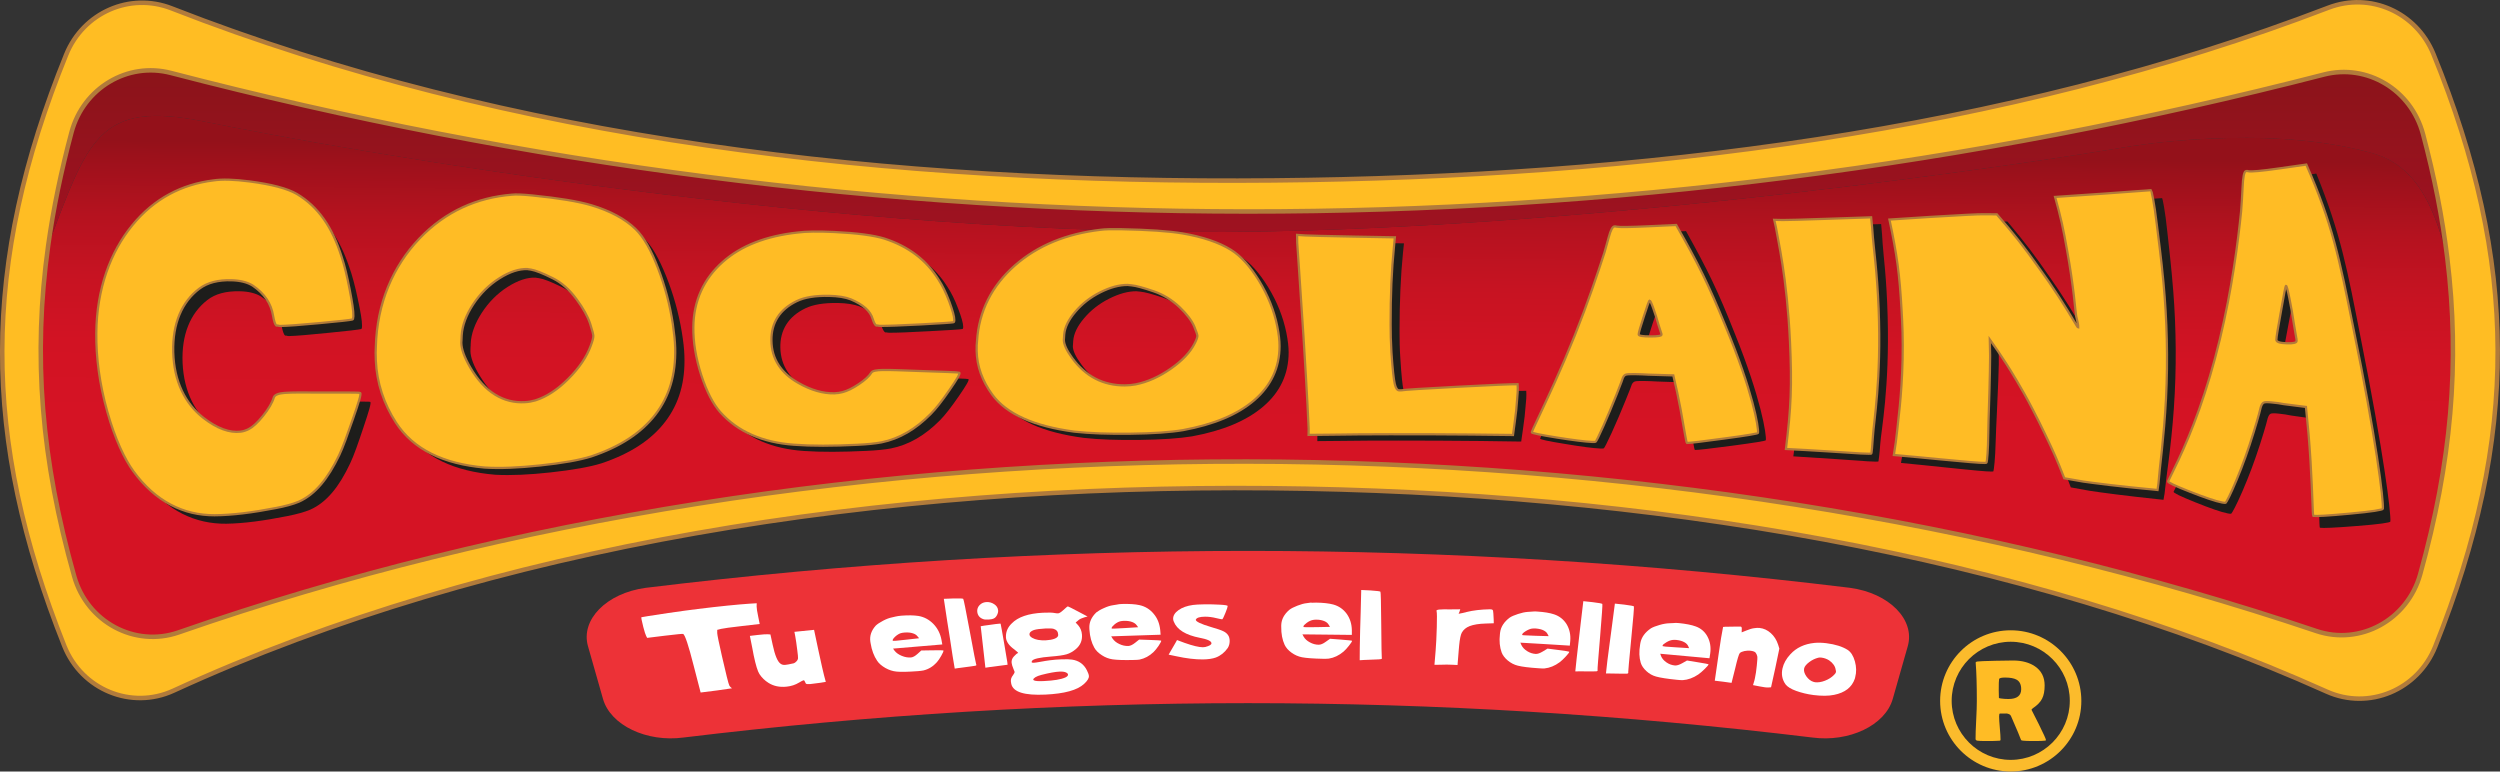 <svg version="1.1" xmlns="http://www.w3.org/2000/svg" xmlns:xlink="http://www.w3.org/1999/xlink" x="0px" y="0px"
	 width="277.25px" height="85.56px" viewBox="0 0 277.25 85.56" style="enable-background:new 0 0 277.25 85.56;"
	 xml:space="preserve">
<rect x="0" y="0" width="277.25" height="85.56" fill="#333333" stroke="none"/>
<style type="text/css">
	.st0{fill:#FFBC25;}
	.st1{fill:#FBBB2C;}
	.st2{fill:url(#SVGID_1_);}
	.st3{fill:url(#SVGID_2_);}
	.st4{fill:#FFBD23;stroke:#B17B3B;stroke-width:0.5;stroke-miterlimit:10;}
	.st5{fill:#1D1D1B;}
	.st6{fill:#FFBC25;stroke:#B17B3A;stroke-width:0.25;stroke-miterlimit:10;}
	.st7{fill:#ED3237;}
	.st8{fill:#FFFFFF;}
	.st9{fill:url(#SVGID_3_);}
	.st10{fill:url(#SVGID_4_);}
</style>
<defs>
</defs>
<g>
	<g>
		<path class="st0" d="M226.9,82.08c0,0.03-0.04,0.05-0.13,0.06c-0.17,0.03-0.58,0.04-1.25,0.04c-0.57,0-0.96-0.01-1.17-0.04
			c-0.1-0.01-0.15-0.02-0.16-0.03c-0.03-0.01-0.06-0.05-0.09-0.13c-0.07-0.16-0.16-0.41-0.29-0.73c-0.17-0.42-0.44-1.04-0.8-1.86
			c-0.08-0.16-0.26-0.25-0.54-0.27c0.13,0.01-0.09,0.01-0.67,0.01c-0.07,0-0.1,0.11-0.1,0.32c0,0.29,0.03,0.71,0.08,1.28
			c0.05,0.57,0.08,0.99,0.08,1.28c0,0.07-0.02,0.11-0.06,0.13c-0.06,0-0.12,0.01-0.18,0.01c-0.26,0.02-0.66,0.03-1.21,0.03
			c-0.62,0-1-0.01-1.13-0.04s-0.19-0.09-0.19-0.2c0-0.46,0.02-1.16,0.07-2.09c0.05-0.93,0.07-1.63,0.07-2.1
			c0-1.78-0.04-3.16-0.12-4.16l-0.01-0.09c0-0.07,0.06-0.12,0.21-0.14c0.14-0.03,0.81-0.05,2-0.08c0.81-0.02,1.45-0.03,1.93-0.03
			c1,0,1.81,0.22,2.44,0.65c0.71,0.49,1.07,1.19,1.07,2.11c0,0.61-0.09,1.1-0.28,1.47c-0.18,0.37-0.52,0.72-1.02,1.06
			c-0.1,0.07-0.15,0.13-0.15,0.19c0,0,0.27,0.52,0.8,1.58C226.63,81.38,226.9,81.97,226.9,82.08z M224.15,76.43
			c0-0.51-0.17-0.87-0.52-1.06c-0.27-0.15-0.69-0.23-1.27-0.23c-0.42,0-0.64,0.06-0.66,0.18c-0.03,0.14-0.04,0.55-0.04,1.23
			c0,0.1,0,0.24,0.01,0.43c0,0.19,0.01,0.33,0.01,0.42c0,0.02,0.07,0.04,0.21,0.06c0.27,0.04,0.55,0.06,0.84,0.06
			C223.67,77.52,224.15,77.16,224.15,76.43z"/>
	</g>
	<g>
		<path class="st1" d="M222.99,85.56c-4.32,0-7.83-3.51-7.83-7.83c0-4.32,3.51-7.83,7.83-7.83c4.32,0,7.83,3.51,7.83,7.83
			C230.83,82.04,227.31,85.56,222.99,85.56z M222.99,71.17c-3.61,0-6.55,2.94-6.55,6.55s2.94,6.55,6.55,6.55
			c3.61,0,6.55-2.94,6.55-6.55S226.6,71.17,222.99,71.17z"/>
	</g>
</g>
<linearGradient id="SVGID_1_" gradientUnits="userSpaceOnUse" x1="138.188" y1="47.67" x2="138.492" y2="16.81">
	<stop  offset="0.013" style="stop-color:#D51324"/>
	<stop  offset="0.281" style="stop-color:#D21323"/>
	<stop  offset="0.513" style="stop-color:#C71322"/>
	<stop  offset="0.733" style="stop-color:#B5121F"/>
	<stop  offset="0.944" style="stop-color:#9C111B"/>
	<stop  offset="1" style="stop-color:#94111A"/>
</linearGradient>
<path class="st2" d="M271.4,28.59c-1.46-5.85-3.51-10.25-8.28-11.6c-11.97-3.38-27.34-0.69-27.34-0.69s-50.66,8.56-95.66,9.37
	c-46.73,0.84-102.34-9.12-117.51-12.2c-11.73-2.38-12.85,2.07-17.27,13.7C3.62,39.5,4.59,51.04,8.23,63.91
	c1.43,5.07,6.72,7.92,11.59,6.22c73.4-25.56,163.55-24.92,237.06-0.16c4.87,1.64,10.11-1.23,11.52-6.29
	C271.84,51.34,272.83,40.24,271.4,28.59z"/>
<linearGradient id="SVGID_2_" gradientUnits="userSpaceOnUse" x1="138.373" y1="29.366" x2="138.373" y2="1.338">
	<stop  offset="0" style="stop-color:#A31122"/>
	<stop  offset="0.844" style="stop-color:#891419"/>
</linearGradient>
<path class="st3" d="M22.61,13.48c15.17,3.09,70.78,13.04,117.51,12.2c45-0.81,95.66-9.37,95.66-9.37s15.37-2.7,27.34,0.69
	c4.77,1.35,6.82,5.75,8.28,11.6c-0.55-4.46-1.44-8.99-2.69-13.72c-1.3-4.91-6.2-7.83-11-6.6C179.02,28.53,97.6,28.56,18.95,8.08
	c-4.81-1.25-9.7,1.67-11.02,6.58c-1.16,4.31-2.02,8.45-2.58,12.51C9.76,15.54,10.89,11.09,22.61,13.48z"/>
<path class="st4" d="M269.87,6c-1.9-4.66-7.03-6.91-11.64-5.15c-35.95,13.79-76.43,18.78-116.99,19.16
	c-42.31,0.4-84.72-4.42-122.2-19.08c-4.62-1.81-9.8,0.45-11.7,5.13c-9.44,23.28-9.4,42.51-0.21,65.57c1.94,4.86,7.43,7.11,12.1,4.97
	c35.29-16.2,78.56-22.86,121.69-22.46c41.59,0.39,83.06,7.26,117.12,22.56c4.66,2.09,10.1-0.17,12.03-5
	C279.37,48.41,279.3,29.15,269.87,6z M268.4,63.69c-1.41,5.06-6.65,7.93-11.52,6.29C183.37,45.22,93.22,44.57,19.82,70.13
	c-4.87,1.7-10.16-1.15-11.59-6.22C4.59,51.04,3.62,39.5,5.35,27.18c0.57-4.06,1.43-8.21,2.58-12.51c1.32-4.91,6.22-7.83,11.02-6.58
	C97.6,28.56,179.02,28.53,257.71,8.27c4.8-1.24,9.69,1.69,11,6.6c1.26,4.73,2.15,9.26,2.69,13.72
	C272.83,40.24,271.84,51.34,268.4,63.69z"/>
<g>
	<path class="st5" d="M24.27,21.3c0.99-0.16,2.33-0.13,4.04,0.07c2.46,0.29,4.22,0.74,5.29,1.33c2.44,1.4,4.05,3.7,5.13,6.91
		c0.34,0.94,0.65,2.12,0.95,3.54c0.3,1.42,0.48,2.41,0.47,2.97c0,0.25-0.04,0.37-0.1,0.37c-0.26,0.07-1.47,0.21-3.61,0.42
		c-2.14,0.22-3.6,0.34-4.39,0.36c-0.1,0-0.2-0.01-0.29-0.05c-0.06,0-0.09,0-0.15,0c-0.13-0.11-0.26-0.47-0.38-1.07
		c-0.24-1.33-1-2.41-2.3-3.28c-0.59-0.36-1.38-0.55-2.35-0.57c-1.5-0.03-2.7,0.28-3.58,0.97c-1.88,1.45-2.89,3.83-2.75,7
		c0.15,3.22,1.42,5.64,3.48,7.19c1.53,1.14,2.92,1.62,4.14,1.46c0.32-0.04,0.62-0.15,0.88-0.28c0.43-0.22,0.97-0.7,1.57-1.45
		c0.6-0.75,0.99-1.43,1.18-2.06c0.1-0.27,0.5-0.44,1.22-0.5c0.81-0.07,2.04-0.07,3.62-0.07c3.03-0.01,4.65-0.05,4.72,0.01
		c0.14,0.09-0.15,1.03-0.75,2.82c-0.6,1.79-1.06,3.13-1.48,4c-1.22,2.6-2.61,4.32-4.42,5.13c-0.64,0.27-1.48,0.5-2.53,0.71
		c-2.56,0.51-4.82,0.82-6.78,0.85c-3.41,0.04-6.54-1.39-9.06-4.71c-0.99-1.31-2.07-3.44-2.99-6.48c-0.92-3.04-1.36-5.95-1.39-8.63
		c-0.06-4.85,1.37-8.92,3.74-11.91C17.75,23.38,20.8,21.77,24.27,21.3z"/>
	<path class="st5" d="M57.51,22.58c0.44-0.05,1.2-0.02,2.29,0.08c2.92,0.27,5.12,0.61,6.59,1.05c2.09,0.62,3.75,1.49,4.92,2.6
		c0.97,0.91,1.79,2.38,2.58,4.35c0.79,1.97,1.37,4.03,1.72,6.15c0.17,1.02,0.27,1.89,0.29,2.61c0.11,2.9-0.57,5.31-2.12,7.34
		c-1.55,2.03-3.88,3.55-7.07,4.62c-1.31,0.41-3.2,0.74-5.65,1.01c-2.36,0.26-4.4,0.35-6.13,0.26c-4.53-0.38-7.92-1.93-9.88-4.86
		c-1.37-2.05-2.18-4.35-2.33-6.79c-0.04-0.65-0.05-1.15-0.03-1.5c0.04-4.8,1.76-8.9,4.62-11.96C50.17,24.46,53.66,22.92,57.51,22.58
		z M62.21,31.79c-1.11-0.54-1.91-0.86-2.43-0.94c-0.07,0-0.14-0.01-0.22-0.03c-0.08-0.02-0.14-0.03-0.17-0.03
		c-0.91-0.04-1.95,0.3-3.1,1.03c-1.15,0.73-2.11,1.71-2.88,2.9c-0.75,1.17-1.17,2.32-1.21,3.42c0,0.1,0,0.24-0.02,0.43
		c-0.01,0.19-0.01,0.32-0.01,0.39c0.02,0.68,0.35,1.59,1.03,2.7c1.65,2.73,3.77,3.93,6.12,3.78c0.39-0.02,0.78-0.09,1.15-0.21
		c1.26-0.41,2.46-1.21,3.63-2.4c1.17-1.18,1.99-2.4,2.44-3.66c0.18-0.5,0.27-0.85,0.27-1.05c0-0.15-0.12-0.59-0.36-1.31
		c-0.28-0.84-0.82-1.77-1.57-2.74C64.08,33.03,63.19,32.26,62.21,31.79z"/>
	<path class="st5" d="M89.3,26.59c0.97-0.13,2.33-0.15,4.1-0.07c2.55,0.11,4.4,0.35,5.58,0.71c2.7,0.86,4.69,2.36,6.07,4.55
		c0.43,0.64,0.83,1.44,1.2,2.42c0.37,0.97,0.57,1.65,0.57,2.04c0,0.17-0.04,0.25-0.1,0.25c-0.26,0.05-1.49,0.13-3.66,0.24
		c-2.17,0.12-3.66,0.18-4.45,0.17c-0.1,0-0.2-0.01-0.3-0.04c-0.06,0-0.09,0-0.15,0c-0.13-0.08-0.27-0.31-0.4-0.71
		c-0.26-0.88-1.07-1.59-2.44-2.17c-0.62-0.23-1.43-0.36-2.42-0.38c-1.52-0.02-2.72,0.17-3.6,0.6c-1.85,0.9-2.8,2.37-2.76,4.36
		c0.04,2.01,1.1,3.57,3.02,4.65c1.42,0.8,2.76,1.18,4.01,1.14c0.33-0.01,0.64-0.07,0.93-0.14c0.47-0.12,1.07-0.4,1.76-0.87
		c0.69-0.46,1.16-0.89,1.4-1.3c0.12-0.18,0.55-0.27,1.27-0.28c0.83-0.01,2.07,0.04,3.68,0.09c3.07,0.11,4.71,0.14,4.78,0.19
		c0.14,0.07-0.23,0.7-1.06,1.9c-0.83,1.2-1.51,2.08-2.07,2.65c-1.67,1.69-3.45,2.74-5.45,3.14c-0.7,0.13-1.6,0.22-2.7,0.27
		c-2.69,0.13-5.02,0.15-7,0.01c-3.43-0.24-6.21-1.39-8.19-3.56c-0.78-0.86-1.52-2.22-2.15-4.09c-0.63-1.87-0.93-3.64-0.93-5.25
		c-0.01-2.93,1.11-5.36,3.17-7.21C83.07,28.06,85.86,26.99,89.3,26.59z"/>
	<path class="st5" d="M123.02,26.18c0.43-0.06,1.2-0.08,2.31-0.06c2.97,0.05,5.24,0.2,6.8,0.46c2.21,0.37,4.03,0.98,5.38,1.82
		c1.11,0.69,2.15,1.85,3.13,3.45c0.98,1.6,1.66,3.29,2.02,5.06c0.17,0.85,0.25,1.57,0.25,2.17c0,2.41-0.95,4.41-2.81,6
		c-1.86,1.59-4.48,2.68-7.89,3.31c-1.39,0.23-3.34,0.36-5.85,0.4c-2.41,0.03-4.47-0.04-6.18-0.23c-4.45-0.59-7.51-1.92-9.1-4.08
		c-1.11-1.51-1.71-3.13-1.75-4.83c-0.01-0.46,0-0.8,0.03-1.04c0.18-3.34,1.62-6.17,4.15-8.42
		C116.04,27.92,119.23,26.63,123.02,26.18z M128.96,33.01c-1.16-0.4-2-0.62-2.53-0.67c-0.07,0-0.14-0.01-0.22-0.02
		c-0.08-0.01-0.14-0.02-0.17-0.02c-0.93-0.01-1.94,0.27-3.05,0.83c-1.11,0.56-2.03,1.29-2.77,2.17c-0.73,0.86-1.14,1.7-1.2,2.5
		c0,0.07-0.01,0.18-0.02,0.32c-0.02,0.14-0.02,0.24-0.02,0.28c0,0.49,0.31,1.16,0.93,2c1.5,2.05,3.46,3.04,5.84,3.02
		c0.4,0,0.79-0.04,1.19-0.11c1.32-0.26,2.61-0.83,3.89-1.72c1.28-0.89,2.17-1.82,2.66-2.81c0.2-0.39,0.3-0.67,0.3-0.83
		c0-0.11-0.11-0.47-0.35-1.04c-0.28-0.66-0.85-1.39-1.64-2.15C130.93,33.95,129.98,33.37,128.96,33.01z"/>
	<path class="st5" d="M146.1,48.22c0-0.18-0.13-3.53-0.56-10.3c-0.42-6.77-0.69-10.17-0.7-10.33c0-0.35-0.01-0.53-0.01-0.87
		c0.37,0.03,0.56,0.04,0.94,0.06c0.36,0.02,2.18,0.07,5.45,0.13c1.79,0.04,2.69,0.05,4.48,0.08c-0.04,0.42-0.06,0.63-0.11,1.06
		c-0.26,2.57-0.38,5.47-0.38,8.64c0,0.9,0.01,1.95,0.09,3.09c0.11,1.85,0.25,3.04,0.35,3.51c0.1,0.47,0.27,0.71,0.5,0.71
		c0.08,0,0.12,0,0.2,0c0.4-0.07,2.49-0.2,6.28-0.39c3.79-0.19,5.97-0.28,6.53-0.27c0.04,0,0.06,0,0.1,0c0.02,0.24,0.02,0.53,0,0.88
		c-0.01,0.16-0.04,0.47-0.08,0.91c-0.05,0.44-0.08,0.8-0.1,1.08c-0.14,1.11-0.22,1.66-0.38,2.76c-3.65-0.06-5.48-0.08-9.13-0.1
		c-6.77-0.03-10.55,0.01-11.33,0.03c-0.86,0.01-1.29,0.01-2.15,0.02C146.09,48.64,146.09,48.5,146.1,48.22z"/>
	<path class="st5" d="M179.47,26.99c0.21-0.8,0.42-1.2,0.65-1.21c0.1,0,0.18,0,0.25,0.03c0.3,0.06,1.5,0.05,3.58-0.04
		c1.21-0.05,1.82-0.08,3.03-0.14c2.42,4.34,3.54,6.64,5.39,11.31c2.95,7.28,3.55,11.3,3.46,11.88c-0.01,0.08-1.26,0.28-3.73,0.61
		c-2.47,0.33-3.84,0.48-4.09,0.47c-0.02,0-0.03,0-0.05,0c-0.09-0.08-0.25-1.31-0.66-3.75c-0.27-1.49-0.42-2.24-0.76-3.75
		c-1.09-0.04-1.63-0.05-2.72-0.09c-0.46-0.03-0.97-0.05-1.53-0.06c-0.53-0.01-0.86,0.01-1,0.06c-0.13,0.05-0.24,0.16-0.32,0.32
		c0,0.02-0.23,0.65-0.73,1.86c-0.49,1.21-0.99,2.38-1.5,3.5c-0.51,1.12-0.81,1.69-0.88,1.73c-0.04,0.02-0.17,0.03-0.39,0.02
		c-0.78-0.03-2.08-0.2-3.92-0.51c-1.84-0.3-2.76-0.49-2.75-0.59c0.01-0.07,0.27-0.62,0.77-1.67c0.5-1.05,1.12-2.34,1.83-3.89
		c0.71-1.55,1.47-3.27,2.23-5.15c0.76-1.89,1.42-3.63,1.98-5.22c0.56-1.59,1.01-2.94,1.38-4.06
		C179.19,27.99,179.28,27.65,179.47,26.99z M185.2,37.65c-0.12-0.38-0.18-0.56-0.3-0.94c-0.17-0.62-0.35-1.22-0.54-1.79
		c-0.2-0.57-0.33-0.85-0.4-0.85c-0.07,0-0.27,0.58-0.66,1.74c-0.38,1.16-0.59,1.83-0.59,2.03c0,0.15,0.43,0.22,1.29,0.23
		c0.83,0,1.24-0.06,1.25-0.18C185.25,37.78,185.23,37.7,185.2,37.65z"/>
	<path class="st5" d="M198.03,25.89c-0.07-0.32-0.1-0.48-0.18-0.8c0.37,0.01,0.56,0.01,0.94,0.02c0.33,0.01,2.12-0.03,5.38-0.13
		c1.78-0.05,2.67-0.08,4.45-0.13c0.08,0.88,0.12,1.33,0.17,2.22c0.07,1.13,0.44,3.78,0.55,8.01c0.22,7.94-0.71,12.61-0.82,14.15
		c-0.08,1.18-0.18,1.83-0.2,1.94c-0.02,0.08-1.6-0.02-4.75-0.26c-1.88-0.13-2.81-0.18-4.69-0.3c0.64-4.61,0.77-7.05,0.61-11.89
		C199.24,31.51,198.24,27.28,198.03,25.89z"/>
	<path class="st5" d="M230.35,28.61c-0.39-2.42-0.64-3.62-1.25-5.95c2.13-0.13,3.19-0.19,5.32-0.33c2.14-0.14,3.22-0.21,5.36-0.36
		c0.04,0.03,0.33,1.31,0.59,3.86c0.16,1.53,0.43,3.71,0.65,6.52c0.32,4.14,0.37,8.5,0.06,12.94c-0.31,4.44-0.85,7.54-1.03,9.45
		c-0.04,0.28-0.07,0.42-0.12,0.69c-1.2-0.14-1.8-0.2-3.01-0.33c-1.65-0.19-2.98-0.36-3.99-0.5c-0.47-0.07-0.71-0.1-1.18-0.17
		c-0.84-0.16-1.26-0.23-2.1-0.38c-0.74-2.01-1.15-3.01-2.08-5c-0.3-0.65-0.73-1.57-1.32-2.76c-0.59-1.19-1.15-2.21-1.64-3.06
		c-0.49-0.85-0.88-1.5-1.15-1.93c-0.69-1.11-1.05-1.66-1.8-2.74c0.02,1.45,0.01,2.18-0.05,3.63c-0.1,2.77-0.24,5.02-0.29,6.77
		c-0.05,1.98-0.19,3.07-0.25,3.3c-0.02,0.09-1.07,0.01-3.15-0.2c-0.79-0.08-1.18-0.12-1.97-0.2c-2.05-0.22-3.08-0.32-5.13-0.52
		c0.2-1.12,0.28-1.68,0.43-2.82c0.05-0.47,0.17-1.33,0.32-2.6c0.14-1.27,0.31-3.01,0.38-5.22c0.08-2.21,0.03-4.01-0.04-5.38
		c-0.18-4.15-0.44-6.24-1.24-10.23c1.79-0.1,2.69-0.16,4.47-0.27c3.47-0.19,5.45-0.29,5.95-0.27c0.61,0.01,0.92,0.01,1.53,0.02
		c1.99,2.37,2.94,3.61,4.71,6.18c0.65,0.92,1.35,1.96,2.08,3.13c0.73,1.17,1.24,2.05,1.55,2.6c0.32,0.55,0.49,0.83,0.52,0.83
		c0-0.06,0-0.09,0-0.15c0-0.13-0.02-0.3-0.07-0.51c-0.05-0.21-0.09-0.41-0.13-0.61C231.15,35.41,231.06,32.89,230.35,28.61z"/>
	<path class="st5" d="M249.83,21.82c0.08-1.24,0.21-1.87,0.42-1.9c0.09-0.01,0.18,0,0.24,0.02c0.3,0.07,1.45-0.02,3.46-0.29
		c1.17-0.16,1.75-0.24,2.93-0.4c2.72,6.71,3.42,10.56,4.97,18.48c2.47,12.36,3.33,19.18,3.24,20.11c-0.01,0.12-1.23,0.3-3.69,0.49
		c-2.46,0.2-3.83,0.25-4.08,0.2c-0.02,0-0.03-0.01-0.05-0.01c-0.07-0.13-0.05-2.06-0.26-6c-0.14-2.41-0.24-3.64-0.48-6.09
		c-0.98-0.14-1.47-0.21-2.45-0.35c-0.41-0.09-0.87-0.16-1.38-0.21c-0.47-0.05-0.77-0.05-0.9,0.02c-0.12,0.06-0.23,0.23-0.31,0.49
		c0,0.04-0.25,1.01-0.84,2.85c-0.59,1.84-1.24,3.58-1.95,5.22c-0.71,1.64-1.17,2.45-1.25,2.51c-0.04,0.03-0.17,0.02-0.38-0.02
		c-0.74-0.14-1.95-0.57-3.6-1.23c-1.66-0.67-2.46-1.05-2.42-1.18c0.03-0.1,0.46-0.86,1.18-2.35c0.72-1.49,1.55-3.34,2.4-5.62
		c0.85-2.28,1.65-4.86,2.38-7.74c0.72-2.88,1.26-5.58,1.68-8.05c0.42-2.47,0.7-4.58,0.9-6.33
		C249.71,23.38,249.75,22.86,249.83,21.82z M255.51,38.68c-0.1-0.61-0.15-0.92-0.25-1.53c-0.14-1.01-0.3-1.98-0.47-2.91
		c-0.17-0.92-0.3-1.38-0.36-1.38c-0.06,0-0.24,0.94-0.58,2.79c-0.35,1.85-0.55,2.92-0.55,3.24c0,0.24,0.37,0.37,1.14,0.41
		c0.73,0.03,1.1-0.05,1.11-0.25C255.55,38.88,255.54,38.76,255.51,38.68z"/>
</g>
<g>
	<path class="st6" d="M23.65,20.01c0.99-0.15,2.32-0.11,4.02,0.11c2.45,0.32,4.2,0.78,5.25,1.39c2.4,1.43,3.96,3.75,4.97,6.99
		c0.32,0.95,0.6,2.14,0.88,3.57c0.28,1.43,0.44,2.43,0.42,2.99c-0.01,0.25-0.05,0.37-0.11,0.37c-0.26,0.07-1.47,0.2-3.61,0.4
		c-2.15,0.2-3.61,0.31-4.39,0.32c-0.1,0-0.2-0.02-0.29-0.05c-0.06,0-0.09,0-0.15,0c-0.13-0.11-0.25-0.47-0.36-1.09
		c-0.21-1.34-0.95-2.44-2.24-3.33c-0.59-0.37-1.36-0.57-2.34-0.6c-1.49-0.05-2.7,0.26-3.6,0.94c-1.91,1.44-2.97,3.83-2.89,7.03
		c0.09,3.25,1.32,5.72,3.36,7.3c1.51,1.17,2.9,1.67,4.12,1.52c0.32-0.04,0.62-0.15,0.88-0.28c0.44-0.22,0.98-0.7,1.59-1.46
		c0.61-0.76,1.02-1.44,1.21-2.07c0.1-0.27,0.51-0.44,1.22-0.49c0.81-0.06,2.04-0.05,3.63-0.04c3.03,0.01,4.65-0.02,4.72,0.05
		c0.14,0.1-0.16,1.04-0.79,2.85c-0.63,1.81-1.11,3.16-1.53,4.04c-1.26,2.63-2.67,4.36-4.49,5.17c-0.64,0.27-1.49,0.5-2.54,0.7
		c-2.57,0.5-4.84,0.79-6.8,0.8c-3.41,0.01-6.53-1.49-9-4.88c-0.97-1.34-2.02-3.52-2.89-6.6c-0.87-3.08-1.25-6.04-1.22-8.74
		c0.05-4.9,1.56-8.98,4-11.95C17.1,22.01,20.18,20.44,23.65,20.01z"/>
	<path class="st6" d="M56.77,21.59c0.44-0.05,1.2-0.02,2.28,0.09c2.9,0.29,5.1,0.65,6.56,1.09c2.08,0.63,3.72,1.51,4.87,2.63
		c0.95,0.92,1.75,2.39,2.51,4.37c0.76,1.98,1.31,4.05,1.63,6.19c0.15,1.03,0.24,1.91,0.26,2.63c0.07,2.92-0.63,5.35-2.2,7.39
		c-1.58,2.04-3.92,3.57-7.12,4.64c-1.32,0.41-3.21,0.74-5.67,1c-2.37,0.25-4.41,0.34-6.15,0.23c-4.53-0.4-7.91-2-9.83-4.98
		c-1.35-2.09-2.12-4.41-2.23-6.88c-0.03-0.66-0.03-1.17,0-1.52c0.12-4.84,1.91-8.95,4.82-12C49.41,23.42,52.93,21.9,56.77,21.59z
		 M61.31,30.86c-1.1-0.55-1.9-0.87-2.42-0.96c-0.07,0-0.14-0.01-0.22-0.03c-0.08-0.02-0.14-0.03-0.17-0.03
		c-0.91-0.04-1.96,0.29-3.11,1.02c-1.16,0.73-2.14,1.71-2.92,2.9c-0.77,1.17-1.2,2.33-1.27,3.43c0,0.1-0.01,0.24-0.02,0.44
		c-0.01,0.19-0.02,0.33-0.02,0.39c0.01,0.68,0.33,1.6,0.99,2.73c1.61,2.77,3.72,3.99,6.07,3.85c0.39-0.02,0.78-0.09,1.16-0.2
		c1.27-0.41,2.47-1.21,3.66-2.4c1.19-1.19,2.02-2.41,2.48-3.68c0.19-0.5,0.28-0.85,0.28-1.06c0-0.15-0.11-0.6-0.34-1.32
		c-0.27-0.84-0.8-1.78-1.53-2.76C63.16,32.12,62.28,31.34,61.31,30.86z"/>
	<path class="st6" d="M88.43,25.79c0.97-0.13,2.33-0.14,4.09-0.06c2.54,0.12,4.39,0.37,5.56,0.73c2.68,0.87,4.66,2.38,6.02,4.57
		c0.42,0.64,0.81,1.45,1.18,2.42c0.36,0.98,0.56,1.66,0.55,2.04c0,0.17-0.04,0.25-0.1,0.25c-0.26,0.05-1.49,0.12-3.66,0.24
		c-2.17,0.11-3.66,0.17-4.45,0.16c-0.1,0-0.2-0.01-0.3-0.04c-0.06,0-0.09,0-0.15,0c-0.13-0.08-0.26-0.31-0.39-0.72
		c-0.25-0.88-1.05-1.6-2.42-2.18c-0.62-0.24-1.42-0.37-2.41-0.39c-1.52-0.03-2.72,0.16-3.6,0.59c-1.86,0.9-2.83,2.37-2.8,4.37
		c0.02,2.03,1.06,3.6,2.98,4.69c1.41,0.81,2.75,1.19,4,1.16c0.33-0.01,0.65-0.06,0.93-0.14c0.47-0.12,1.07-0.4,1.77-0.87
		c0.69-0.46,1.17-0.9,1.41-1.3c0.12-0.18,0.55-0.27,1.28-0.28c0.83-0.01,2.07,0.04,3.68,0.1c3.07,0.11,4.71,0.15,4.78,0.2
		c0.13,0.07-0.23,0.71-1.07,1.91c-0.83,1.21-1.52,2.09-2.09,2.66c-1.68,1.7-3.47,2.75-5.47,3.16c-0.7,0.13-1.6,0.22-2.7,0.27
		c-2.69,0.13-5.03,0.14-7.01-0.01c-3.44-0.25-6.21-1.42-8.17-3.62c-0.77-0.87-1.5-2.24-2.11-4.13c-0.61-1.89-0.89-3.67-0.87-5.29
		c0.03-2.94,1.17-5.38,3.26-7.23C82.19,27.23,84.99,26.17,88.43,25.79z"/>
	<path class="st6" d="M122.08,25.48c0.43-0.06,1.19-0.08,2.3-0.06c2.97,0.06,5.23,0.21,6.78,0.47c2.2,0.38,4.01,0.98,5.36,1.82
		c1.11,0.69,2.14,1.85,3.12,3.44c0.97,1.6,1.66,3.29,2.01,5.05c0.17,0.85,0.25,1.57,0.25,2.17c0,2.41-0.95,4.41-2.8,6.01
		c-1.86,1.6-4.49,2.69-7.9,3.32c-1.4,0.24-3.35,0.37-5.86,0.4c-2.41,0.03-4.48-0.04-6.19-0.23c-4.46-0.59-7.52-1.94-9.11-4.11
		c-1.11-1.52-1.7-3.15-1.73-4.86c-0.01-0.46,0.01-0.81,0.04-1.05c0.2-3.35,1.66-6.18,4.21-8.42
		C115.11,27.2,118.3,25.92,122.08,25.48z M127.98,32.32c-1.15-0.4-1.99-0.63-2.52-0.68c-0.07,0-0.14-0.01-0.22-0.02
		c-0.08-0.01-0.14-0.02-0.17-0.02c-0.93-0.01-1.94,0.26-3.05,0.82c-1.11,0.56-2.04,1.29-2.78,2.17c-0.73,0.86-1.15,1.7-1.22,2.5
		c0,0.07-0.01,0.18-0.02,0.32c-0.02,0.14-0.02,0.24-0.02,0.28c0,0.49,0.31,1.17,0.92,2.01c1.5,2.06,3.46,3.05,5.84,3.04
		c0.4,0,0.79-0.04,1.19-0.11c1.32-0.26,2.61-0.84,3.89-1.73c1.28-0.89,2.17-1.83,2.67-2.82c0.2-0.39,0.3-0.67,0.3-0.83
		c0-0.11-0.11-0.47-0.35-1.04c-0.28-0.66-0.84-1.39-1.63-2.15C129.95,33.25,129,32.67,127.98,32.32z"/>
	<path class="st6" d="M145.13,47.55c0-0.18-0.15-3.55-0.58-10.32c-0.43-6.77-0.69-10.15-0.69-10.31c0-0.35,0-0.52-0.01-0.87
		c0.37,0.03,0.56,0.04,0.93,0.06c0.36,0.02,2.17,0.07,5.44,0.13c1.79,0.04,2.68,0.05,4.47,0.08c-0.04,0.42-0.06,0.63-0.1,1.05
		c-0.26,2.56-0.38,5.44-0.37,8.61c0,0.9,0.02,1.95,0.09,3.09c0.12,1.85,0.26,3.04,0.37,3.51c0.11,0.47,0.27,0.71,0.5,0.71
		c0.08,0,0.12,0,0.2,0c0.4-0.07,2.49-0.2,6.29-0.4c3.79-0.2,5.97-0.29,6.53-0.28c0.04,0,0.06,0,0.1,0c0.02,0.24,0.03,0.53,0.01,0.88
		c-0.01,0.16-0.03,0.47-0.07,0.91c-0.04,0.44-0.07,0.8-0.09,1.08c-0.13,1.11-0.21,1.67-0.36,2.76c-3.66-0.05-5.49-0.06-9.16-0.08
		c-6.79-0.02-10.57,0.03-11.36,0.05c-0.86,0.01-1.29,0.01-2.15,0.02C145.12,47.97,145.12,47.83,145.13,47.55z"/>
	<path class="st6" d="M178.41,26.31c0.21-0.79,0.42-1.19,0.64-1.2c0.1,0,0.18,0,0.25,0.03c0.3,0.06,1.49,0.05,3.57-0.05
		c1.21-0.05,1.81-0.08,3.02-0.14c2.45,4.3,3.58,6.58,5.47,11.22c3.02,7.24,3.69,11.26,3.6,11.84c-0.01,0.08-1.26,0.29-3.73,0.62
		c-2.47,0.34-3.84,0.5-4.1,0.49c-0.02,0-0.03,0-0.05,0c-0.09-0.08-0.26-1.31-0.71-3.75c-0.28-1.49-0.45-2.24-0.8-3.74
		c-1.09-0.03-1.63-0.05-2.73-0.08c-0.46-0.03-0.97-0.05-1.54-0.06c-0.53-0.01-0.86,0.01-1,0.06c-0.13,0.05-0.24,0.16-0.31,0.33
		c0,0.02-0.23,0.65-0.71,1.86c-0.48,1.21-0.97,2.38-1.47,3.51c-0.5,1.12-0.79,1.7-0.86,1.74c-0.04,0.02-0.17,0.03-0.39,0.02
		c-0.78-0.03-2.09-0.2-3.93-0.49c-1.85-0.3-2.77-0.49-2.76-0.58c0.01-0.07,0.26-0.62,0.76-1.67c0.49-1.05,1.1-2.34,1.8-3.89
		c0.7-1.55,1.44-3.27,2.2-5.15c0.75-1.88,1.4-3.62,1.95-5.2c0.55-1.58,1-2.93,1.36-4.04C178.13,27.3,178.23,26.97,178.41,26.31z
		 M184.21,36.9c-0.12-0.37-0.18-0.56-0.3-0.93c-0.17-0.62-0.36-1.22-0.56-1.78c-0.2-0.57-0.34-0.85-0.4-0.85
		c-0.07,0-0.27,0.58-0.64,1.73c-0.38,1.15-0.58,1.83-0.58,2.02c0,0.15,0.43,0.22,1.29,0.22c0.83,0,1.24-0.06,1.24-0.19
		C184.26,37.03,184.24,36.95,184.21,36.9z"/>
	<path class="st6" d="M196.94,25.18c-0.07-0.32-0.11-0.48-0.18-0.8c0.37,0.01,0.56,0.01,0.94,0.02c0.33,0.01,2.12-0.04,5.37-0.15
		c1.78-0.06,2.67-0.08,4.44-0.15c0.09,0.87,0.13,1.31,0.19,2.2c0.08,1.12,0.47,3.74,0.64,7.95c0.31,7.89-0.55,12.57-0.63,14.1
		c-0.07,1.18-0.15,1.83-0.17,1.94c-0.02,0.08-1.6-0.01-4.77-0.23c-1.88-0.12-2.82-0.17-4.71-0.27c0.57-4.62,0.67-7.05,0.45-11.87
		C198.18,30.74,197.16,26.55,196.94,25.18z"/>
	<path class="st6" d="M229.23,27.71c-0.42-2.39-0.68-3.57-1.32-5.87c2.12-0.14,3.18-0.21,5.3-0.36c2.14-0.15,3.21-0.23,5.34-0.39
		c0.04,0.03,0.35,1.28,0.64,3.81c0.18,1.51,0.48,3.66,0.74,6.45c0.38,4.1,0.51,8.42,0.28,12.85c-0.23,4.42-0.7,7.53-0.84,9.44
		c-0.04,0.28-0.06,0.42-0.1,0.7c-1.21-0.12-1.81-0.18-3.02-0.3c-1.66-0.18-2.99-0.33-4.01-0.47c-0.47-0.06-0.71-0.1-1.19-0.16
		c-0.85-0.15-1.27-0.22-2.12-0.37c-0.78-2-1.22-3-2.18-4.98c-0.31-0.65-0.75-1.56-1.37-2.74c-0.61-1.18-1.19-2.19-1.69-3.04
		c-0.5-0.85-0.9-1.48-1.18-1.92c-0.71-1.1-1.08-1.64-1.84-2.71c0.04,1.44,0.05,2.17,0.01,3.61c-0.05,2.76-0.16,5-0.18,6.75
		c-0.02,1.98-0.13,3.07-0.19,3.29c-0.02,0.09-1.07,0.02-3.16-0.18c-0.79-0.07-1.18-0.11-1.97-0.18c-2.06-0.2-3.09-0.3-5.15-0.48
		c0.18-1.12,0.26-1.68,0.38-2.82c0.04-0.47,0.15-1.33,0.28-2.6c0.12-1.27,0.26-3,0.31-5.2c0.05-2.21-0.03-3.99-0.11-5.35
		c-0.23-4.12-0.51-6.19-1.35-10.14c1.79-0.11,2.68-0.17,4.46-0.29c3.46-0.21,5.44-0.31,5.93-0.3c0.61,0,0.91,0,1.52,0.01
		c2.01,2.33,2.98,3.55,4.78,6.09c0.66,0.91,1.37,1.93,2.12,3.09c0.75,1.16,1.27,2.02,1.59,2.56c0.32,0.54,0.5,0.82,0.53,0.82
		c0-0.06,0-0.09,0-0.15c0-0.13-0.03-0.3-0.08-0.51c-0.05-0.21-0.1-0.41-0.14-0.6C230.14,34.45,230,31.95,229.23,27.71z"/>
	<path class="st6" d="M248.7,20.84c0.05-1.22,0.17-1.84,0.39-1.87c0.09-0.01,0.18-0.01,0.25,0.02c0.31,0.07,1.46-0.03,3.48-0.32
		c1.17-0.17,1.76-0.25,2.95-0.42c2.89,6.57,3.65,10.35,5.22,18.16c2.52,12.21,3.35,19.07,3.27,20.01c-0.01,0.12-1.22,0.32-3.64,0.54
		c-2.43,0.23-3.78,0.3-4.03,0.25c-0.02,0-0.03-0.01-0.05-0.01c-0.07-0.13-0.07-2.07-0.3-6c-0.15-2.41-0.26-3.63-0.51-6.07
		c-0.98-0.13-1.46-0.19-2.44-0.31c-0.41-0.08-0.87-0.15-1.37-0.19c-0.47-0.05-0.77-0.04-0.89,0.03c-0.12,0.07-0.23,0.23-0.31,0.49
		c0,0.04-0.24,1.01-0.81,2.85c-0.57,1.84-1.19,3.59-1.88,5.23c-0.68,1.65-1.13,2.46-1.2,2.52c-0.04,0.03-0.17,0.02-0.38-0.02
		c-0.73-0.14-1.94-0.55-3.59-1.2c-1.65-0.65-2.45-1.02-2.42-1.15c0.03-0.1,0.44-0.87,1.14-2.36c0.7-1.49,1.5-3.35,2.31-5.63
		c0.81-2.28,1.59-4.85,2.28-7.72c0.69-2.86,1.19-5.55,1.57-7.99c0.38-2.44,0.63-4.54,0.8-6.26
		C248.62,22.38,248.65,21.87,248.7,20.84z M254.65,37.44c-0.1-0.61-0.15-0.91-0.26-1.51c-0.15-1-0.31-1.96-0.5-2.87
		c-0.18-0.91-0.31-1.36-0.37-1.36c-0.06,0-0.23,0.93-0.55,2.76c-0.33,1.84-0.52,2.9-0.52,3.22c0,0.24,0.38,0.37,1.14,0.39
		c0.73,0.03,1.1-0.06,1.1-0.26C254.69,37.64,254.67,37.52,254.65,37.44z"/>
</g>
<g>
	<g>
		<path class="st7" d="M200.98,81.79c-41.91-5.08-83.26-5.08-125.17,0c-4.09,0.55-8.11-1.35-8.94-4.29
			c-0.66-2.33-0.99-3.5-1.66-5.83c-0.84-2.94,2.04-5.89,6.4-6.48c44.69-5.46,88.87-5.46,133.56,0c4.36,0.59,7.24,3.54,6.4,6.48
			c-0.66,2.33-0.99,3.5-1.66,5.83C209.08,80.44,205.07,82.34,200.98,81.79z"/>
		<g>
			<path class="st8" d="M74.12,67.98c1.29-0.19,2.37-0.33,3.23-0.44c2.52-0.31,4.44-0.5,5.75-0.59c0.33-0.02,0.49-0.03,0.82-0.05
				c0,0.15,0,0.22-0.01,0.36c0,0.2,0.06,0.58,0.18,1.15c0.07,0.32,0.1,0.48,0.16,0.79c-0.77,0.08-1.15,0.13-1.91,0.22
				c-1.33,0.15-2.11,0.26-2.36,0.32c-0.18,0.04-0.26,0.07-0.44,0.11c0,0.15,0,0.22,0,0.36c0.01,0.21,0.18,1.06,0.52,2.54
				c0.46,2.01,0.73,3.11,0.83,3.29c0.02,0.04,0.06,0.09,0.1,0.13c0.04,0.05,0.09,0.09,0.14,0.12c0.02,0.01,0.03,0.02,0.05,0.04
				c0,0.01-0.55,0.09-1.66,0.24c-0.73,0.09-1.09,0.14-1.82,0.23c-0.31-1.19-0.46-1.78-0.77-2.97c-0.57-2.25-0.96-3.42-1.17-3.53
				c-0.05-0.02-0.73,0.04-2.04,0.2c-0.78,0.09-1.17,0.14-1.95,0.24c-0.05-0.08-0.07-0.13-0.11-0.21c-0.07-0.13-0.18-0.46-0.32-1
				c-0.18-0.71-0.25-1.07-0.2-1.08C71.16,68.44,72.16,68.27,74.12,67.98z"/>
			<path class="st8" d="M83.43,71.87c-0.11-0.54-0.16-0.81-0.27-1.35c0.34-0.04,0.51-0.06,0.84-0.1c0.59-0.07,0.97-0.09,1.13-0.08
				c0.12,0.01,0.18,0.01,0.31,0.02c0.1,0.46,0.15,0.69,0.25,1.15c0.25,1.18,0.55,1.88,0.88,2.1c0.15,0.11,0.33,0.15,0.54,0.12
				c0.03,0,0.08-0.01,0.15-0.02c0.08-0.01,0.14-0.02,0.19-0.03c0.28-0.05,0.47-0.09,0.57-0.12c0.1-0.03,0.2-0.1,0.3-0.21
				c0.11-0.11,0.17-0.23,0.18-0.35c0.01-0.12-0.02-0.41-0.08-0.87c-0.09-0.71-0.16-1.23-0.22-1.53c-0.04-0.21-0.06-0.32-0.1-0.53
				c0.87-0.09,1.31-0.13,2.18-0.22c0.18,0.85,0.27,1.28,0.45,2.13c0.37,1.69,0.58,2.66,0.65,2.89c0.08,0.3,0.12,0.45,0.2,0.75
				c-0.24,0.04-0.36,0.06-0.61,0.1c-0.33,0.05-0.62,0.09-0.86,0.11c-0.1,0.01-0.15,0.02-0.25,0.03c-0.17,0.01-0.29,0.01-0.35,0
				c-0.07-0.01-0.11-0.02-0.14-0.05c-0.02-0.03-0.05-0.08-0.08-0.16c-0.05-0.14-0.11-0.21-0.16-0.21c-0.08,0.01-0.25,0.1-0.52,0.26
				c-0.41,0.25-0.87,0.4-1.38,0.45c-0.77,0.08-1.43-0.06-1.99-0.41c-0.42-0.26-0.76-0.59-1.02-0.99c-0.19-0.29-0.41-0.99-0.64-2.09
				C83.53,72.34,83.5,72.19,83.43,71.87z"/>
			<path class="st8" d="M99.61,68.32c0.05-0.01,0.16-0.03,0.33-0.04c0.78-0.06,1.42-0.05,1.92,0.03c0.64,0.11,1.19,0.41,1.66,0.89
				c0.46,0.48,0.76,1.07,0.89,1.76c0.03,0.2,0.05,0.3,0.09,0.51c-1.09,0.09-1.64,0.13-2.73,0.23c-1.09,0.09-1.64,0.13-2.73,0.23
				c0.07,0.09,0.1,0.14,0.17,0.24c0.19,0.24,0.46,0.43,0.81,0.57c0.34,0.14,0.68,0.2,1.02,0.17c0.21-0.02,0.44-0.15,0.71-0.39
				c0.17-0.15,0.25-0.23,0.42-0.38c0.48-0.01,0.72-0.01,1.2-0.02c0.8-0.01,1.21-0.01,1.24,0.01c0.01,0.01,0.02,0.02,0.02,0.03
				c0.01,0.07-0.07,0.26-0.24,0.56c-0.17,0.3-0.33,0.54-0.49,0.72c-0.42,0.47-0.91,0.77-1.48,0.91c-0.15,0.03-0.36,0.06-0.63,0.08
				c-1.08,0.08-1.87,0.1-2.36,0.05c-0.42-0.04-0.83-0.17-1.24-0.4c-0.4-0.23-0.71-0.49-0.91-0.79c-0.36-0.53-0.61-1.19-0.73-1.96
				c-0.01-0.07-0.02-0.11-0.03-0.18c-0.09-0.63,0.11-1.23,0.61-1.78c0.17-0.16,0.44-0.34,0.8-0.53c0.36-0.19,0.68-0.31,0.98-0.37
				c0.12-0.03,0.26-0.06,0.43-0.1C99.51,68.34,99.6,68.32,99.61,68.32z M101.25,70.24c-0.26-0.09-0.58-0.12-0.95-0.09
				c-0.16,0.01-0.29,0.04-0.41,0.07c-0.18,0.06-0.39,0.18-0.6,0.37c-0.21,0.2-0.31,0.34-0.29,0.43c0,0.03,0.01,0.05,0.03,0.05
				c0.09,0,0.2,0,0.33-0.01c0.17-0.01,0.55-0.05,1.15-0.12c0.57-0.07,0.85-0.1,1.42-0.16c-0.08-0.09-0.11-0.13-0.19-0.22
				C101.64,70.42,101.47,70.31,101.25,70.24z"/>
			<path class="st8" d="M105.04,68.86c-0.15-0.98-0.22-1.47-0.37-2.45c0.42-0.02,0.62-0.03,1.04-0.04c0.69-0.02,1.06,0,1.11,0.04
				c0.05,0.04,0.29,1.25,0.73,3.61c0.44,2.36,0.67,3.57,0.7,3.63c0.02,0.03,0.03,0.05,0.03,0.08c0.01,0.05-0.03,0.08-0.11,0.1
				c-0.08,0.02-0.29,0.05-0.6,0.09c-0.77,0.1-1.19,0.16-1.23,0.16c-0.18,0.03-0.28,0.04-0.46,0.07c-0.1-0.57-0.14-0.86-0.24-1.43
				c-0.05-0.29-0.15-0.93-0.29-1.91C105.19,69.85,105.09,69.19,105.04,68.86z"/>
			<path class="st8" d="M108.84,66.94c0.16-0.1,0.35-0.16,0.56-0.17c0.3-0.02,0.59,0.06,0.85,0.23c0.26,0.17,0.41,0.39,0.44,0.67
				c0.02,0.16-0.02,0.33-0.11,0.52c-0.09,0.19-0.21,0.32-0.35,0.39c-0.14,0.07-0.34,0.12-0.6,0.13c-0.28,0.02-0.48,0-0.62-0.06
				c-0.37-0.14-0.58-0.4-0.63-0.78C108.34,67.49,108.49,67.18,108.84,66.94z M109.54,69.33c0.73-0.11,1.18-0.16,1.35-0.17
				c0.03,0,0.05,0.01,0.08,0.01c0.05,0.25,0.19,0.99,0.4,2.23c0.21,1.24,0.33,1.92,0.34,2.03c0.01,0.12,0.02,0.17,0.03,0.29
				c-0.31,0.04-0.46,0.06-0.77,0.1c-0.78,0.1-1.19,0.15-1.23,0.16c-0.18,0.03-0.28,0.04-0.46,0.07c-0.21-1.84-0.31-2.76-0.52-4.6
				C109.07,69.39,109.23,69.37,109.54,69.33z"/>
			<path class="st8" d="M117.92,67.66c0.29-0.27,0.46-0.41,0.51-0.41c0.03,0,0.4,0.18,1.12,0.56c0.43,0.22,0.64,0.34,1.06,0.56
				c-0.14,0.04-0.21,0.06-0.34,0.09c-0.3,0.09-0.53,0.19-0.67,0.32c-0.12,0.1-0.18,0.15-0.31,0.26c0.11,0.12,0.17,0.18,0.28,0.3
				c0.25,0.29,0.39,0.64,0.42,1.04c0.05,0.65-0.18,1.18-0.67,1.6c-0.32,0.27-0.66,0.47-1.03,0.58c-0.37,0.11-0.96,0.19-1.74,0.25
				c-1.26,0.1-1.95,0.26-2.09,0.47c-0.04,0.07-0.06,0.12-0.05,0.15c0.01,0.05,0.08,0.08,0.24,0.07c0.12-0.01,0.4-0.04,0.81-0.12
				c0.63-0.12,1.39-0.23,2.24-0.26c0.56-0.02,0.96-0.01,1.19,0.03c0.75,0.11,1.3,0.5,1.64,1.17c0.14,0.28,0.22,0.49,0.23,0.64
				c0.02,0.25-0.16,0.54-0.53,0.88c-0.75,0.7-2.18,1.09-4.3,1.19c-2.32,0.11-3.58-0.28-3.78-1.19c0-0.03-0.01-0.08-0.02-0.13
				c-0.01-0.05-0.02-0.09-0.02-0.11c-0.03-0.26,0.05-0.5,0.24-0.73c0.12-0.17,0.18-0.29,0.17-0.37c0-0.01-0.04-0.11-0.12-0.3
				c-0.12-0.28-0.19-0.51-0.21-0.69c-0.03-0.27,0.06-0.51,0.25-0.71c0.22-0.24,0.37-0.36,0.45-0.37c0.08,0-0.05-0.14-0.39-0.4
				c-0.58-0.41-0.89-0.85-0.94-1.3c-0.01-0.11-0.01-0.19,0-0.24c0.02-0.5,0.23-0.95,0.63-1.34c0.69-0.72,1.85-1.12,3.48-1.2
				c0.62-0.03,1.06-0.02,1.33,0.04c0.17,0.03,0.29,0.04,0.35,0.03C117.46,68.02,117.66,67.9,117.92,67.66z M118.23,74.58
				c-0.16-0.08-0.4-0.11-0.71-0.1c-0.47,0.02-1.15,0.14-2.04,0.37c-0.27,0.07-0.48,0.15-0.65,0.25c-0.16,0.1-0.24,0.19-0.24,0.26
				c0,0.03,0.02,0.06,0.05,0.08c0.14,0.09,0.52,0.12,1.12,0.09c1.1-0.05,1.9-0.18,2.39-0.4c0.2-0.1,0.3-0.2,0.29-0.31
				C118.45,74.73,118.37,74.65,118.23,74.58z M116.85,69.74c-0.16-0.05-0.47-0.06-0.93-0.04c-0.59,0.03-1.01,0.09-1.26,0.17
				c-0.34,0.12-0.51,0.29-0.49,0.51c0.01,0.13,0.12,0.25,0.31,0.36c0.36,0.21,0.87,0.3,1.52,0.27c0.35-0.02,0.66-0.07,0.91-0.16
				c0.25-0.09,0.4-0.21,0.43-0.35c0.01-0.02,0.02-0.07,0.01-0.13C117.34,70.05,117.17,69.84,116.85,69.74z"/>
			<path class="st8" d="M124.13,67c0.05-0.01,0.17-0.02,0.34-0.02c0.78-0.02,1.42,0.02,1.91,0.13c0.63,0.14,1.15,0.46,1.57,0.97
				c0.42,0.5,0.65,1.1,0.72,1.8c0.02,0.2,0.02,0.31,0.04,0.51c-1.1,0.03-1.65,0.05-2.74,0.09c-1.1,0.03-1.64,0.05-2.74,0.09
				c0.06,0.1,0.09,0.15,0.15,0.24c0.17,0.25,0.42,0.46,0.75,0.61c0.33,0.16,0.66,0.23,1,0.22c0.21-0.01,0.46-0.12,0.75-0.35
				c0.18-0.14,0.27-0.21,0.45-0.36c0.48,0.02,0.72,0.02,1.2,0.04c0.8,0.03,1.21,0.05,1.23,0.07c0.01,0.01,0.02,0.02,0.02,0.03
				c0,0.07-0.1,0.26-0.29,0.55c-0.2,0.29-0.38,0.52-0.56,0.69c-0.46,0.44-0.98,0.72-1.56,0.84c-0.15,0.02-0.37,0.04-0.64,0.04
				c-1.09,0.03-1.87,0-2.35-0.07c-0.41-0.06-0.81-0.21-1.19-0.46c-0.38-0.25-0.66-0.52-0.83-0.83c-0.31-0.55-0.49-1.21-0.54-1.99
				c0-0.07-0.01-0.11-0.01-0.18c-0.03-0.64,0.23-1.22,0.77-1.74c0.19-0.15,0.47-0.32,0.84-0.48c0.37-0.17,0.71-0.28,1.01-0.32
				c0.12-0.02,0.26-0.05,0.43-0.07C124.03,67.01,124.12,67,124.13,67z M125.58,68.99c-0.26-0.1-0.57-0.15-0.93-0.14
				c-0.16,0-0.3,0.03-0.41,0.05c-0.19,0.05-0.41,0.16-0.63,0.34c-0.22,0.19-0.34,0.33-0.33,0.42c0,0.03,0.01,0.05,0.02,0.05
				c0.09,0.01,0.2,0.01,0.33,0c0.17-0.01,0.56-0.03,1.16-0.06c0.57-0.04,0.86-0.06,1.43-0.09c-0.07-0.09-0.1-0.14-0.17-0.23
				C125.95,69.19,125.8,69.08,125.58,68.99z"/>
			<path class="st8" d="M132.3,67.09c0.26-0.04,0.69-0.06,1.29-0.07c0.58-0.01,1.15,0.01,1.72,0.04c0.56,0.03,0.84,0.08,0.84,0.15
				c0,0.09-0.08,0.35-0.25,0.76c-0.17,0.42-0.28,0.65-0.35,0.71c-0.01,0-0.01,0-0.02,0c-0.08,0-0.3-0.05-0.65-0.13
				c-0.43-0.11-0.85-0.16-1.25-0.16c-0.57,0.01-0.9,0.11-1,0.3c0,0.01,0,0.01,0,0.01c-0.01,0.01-0.01,0.02-0.02,0.03
				c0,0.2,0.56,0.47,1.67,0.8c0.69,0.2,1.14,0.35,1.38,0.47c0.24,0.11,0.41,0.26,0.53,0.43c0.12,0.17,0.18,0.4,0.18,0.66
				c0,0.29-0.07,0.54-0.21,0.77c-0.36,0.51-0.8,0.86-1.33,1.06c-0.36,0.13-0.83,0.2-1.41,0.21c-0.87,0.01-1.85-0.11-2.96-0.35
				c-0.34-0.07-0.52-0.11-0.86-0.18c0.13-0.23,0.2-0.34,0.33-0.57c0.07-0.12,0.17-0.28,0.28-0.48c0.11-0.2,0.17-0.31,0.19-0.33
				c0.05-0.1,0.08-0.14,0.13-0.24c0.33,0.12,0.5,0.18,0.83,0.31c0.93,0.33,1.61,0.49,2.04,0.49c0.08,0,0.17-0.01,0.27-0.03
				c0.45-0.12,0.68-0.25,0.68-0.41c0-0.24-0.42-0.44-1.26-0.6c-1.6-0.31-2.57-0.91-2.92-1.81c-0.04-0.09-0.07-0.19-0.07-0.29
				c-0.01-0.36,0.19-0.69,0.6-0.98C131.12,67.36,131.66,67.18,132.3,67.09z"/>
			<path class="st8" d="M145.62,66.84c0.05-0.01,0.17-0.01,0.34-0.01c0.78,0.01,1.42,0.08,1.9,0.21c0.61,0.17,1.11,0.51,1.49,1.03
				c0.37,0.52,0.56,1.13,0.57,1.83c0,0.2,0,0.31,0,0.51c-1.1-0.01-1.65-0.02-2.74-0.03c-1.1-0.01-1.65-0.02-2.74-0.03
				c0.05,0.1,0.08,0.15,0.13,0.25c0.15,0.26,0.38,0.47,0.7,0.64c0.31,0.17,0.64,0.26,0.98,0.26c0.21,0,0.47-0.1,0.77-0.32
				c0.19-0.14,0.29-0.2,0.48-0.34c0.48,0.04,0.71,0.06,1.19,0.09c0.79,0.06,1.2,0.11,1.23,0.12c0.01,0.01,0.02,0.02,0.02,0.03
				c0,0.07-0.12,0.25-0.34,0.53c-0.22,0.28-0.42,0.5-0.61,0.66c-0.5,0.42-1.04,0.68-1.62,0.77c-0.16,0.02-0.37,0.02-0.64,0.02
				c-1.09-0.02-1.87-0.08-2.34-0.17c-0.41-0.08-0.8-0.25-1.16-0.51c-0.36-0.26-0.61-0.55-0.76-0.86c-0.26-0.56-0.39-1.23-0.38-2.01
				c0-0.07,0-0.11,0-0.18c0.02-0.64,0.32-1.21,0.91-1.71c0.2-0.15,0.49-0.3,0.88-0.45s0.73-0.25,1.04-0.28
				c0.12-0.02,0.27-0.04,0.44-0.06C145.52,66.85,145.61,66.84,145.62,66.84z M146.91,68.9c-0.25-0.11-0.55-0.18-0.92-0.18
				c-0.16,0-0.3,0.01-0.42,0.04c-0.19,0.04-0.42,0.14-0.66,0.32c-0.24,0.18-0.36,0.31-0.36,0.4c0,0.03,0.01,0.05,0.02,0.06
				c0.09,0.01,0.2,0.02,0.33,0.02c0.17,0,0.56,0,1.16-0.01c0.57-0.01,0.86-0.02,1.44-0.03c-0.06-0.09-0.09-0.14-0.15-0.24
				C147.26,69.12,147.11,68.99,146.91,68.9z"/>
			<path class="st8" d="M150.9,67.89c0.02-0.98,0.04-1.48,0.06-2.46c0.41,0.02,0.62,0.03,1.04,0.05c0.69,0.05,1.05,0.09,1.09,0.14
				c0.04,0.05,0.07,1.26,0.09,3.65c0.02,2.38,0.04,3.61,0.06,3.66c0.01,0.03,0.02,0.06,0.01,0.08c0,0.05-0.05,0.08-0.13,0.09
				c-0.08,0.02-0.29,0.03-0.61,0.04c-0.79,0.03-1.21,0.05-1.25,0.05c-0.19,0.01-0.28,0.02-0.47,0.03c0-0.58,0.01-0.86,0.01-1.44
				c0-0.29,0.02-0.94,0.04-1.92C150.88,68.88,150.9,68.22,150.9,67.89z"/>
			<path class="st8" d="M162.65,67.87c0.73-0.18,1.58-0.28,2.56-0.3c0.06,0,0.09,0.01,0.16,0.01c0.12,0.01,0.19,0.06,0.21,0.16
				c0.02,0.1,0.05,0.42,0.07,0.95c0.01,0.17,0.01,0.26,0.01,0.43c-0.35,0.01-0.53,0.02-0.88,0.03c-0.77,0.02-1.36,0.12-1.78,0.28
				c-0.42,0.16-0.71,0.41-0.89,0.74c-0.12,0.22-0.22,0.7-0.29,1.41c-0.02,0.23-0.03,0.34-0.05,0.57c-0.05,0.64-0.08,0.96-0.13,1.6
				c-0.25-0.01-0.37-0.02-0.62-0.03c-0.35-0.02-0.77-0.02-1.26,0c-0.27,0-0.41,0.01-0.68,0.01c0.05-0.62,0.08-0.93,0.13-1.55
				c0.06-0.74,0.1-1.61,0.13-2.62c0.03-1.01,0.02-1.6-0.02-1.77c0-0.01,0-0.02-0.01-0.03c-0.01-0.01-0.01-0.02-0.01-0.03
				c0.01-0.06,0.11-0.11,0.31-0.13c0.2-0.02,0.64-0.03,1.33-0.02c0.4,0,0.6-0.01,1-0.01c-0.03,0.1-0.05,0.16-0.08,0.26
				c-0.04,0.1-0.06,0.15-0.1,0.24C162.12,68.01,162.3,67.96,162.65,67.87z"/>
			<path class="st8" d="M170.13,67.81c0.05-0.01,0.17,0,0.34,0.01c0.78,0.05,1.41,0.15,1.88,0.31c0.6,0.2,1.06,0.57,1.39,1.1
				c0.32,0.54,0.46,1.16,0.4,1.86c-0.02,0.2-0.03,0.31-0.05,0.51c-1.09-0.07-1.64-0.1-2.74-0.17c-1.09-0.07-1.64-0.1-2.74-0.16
				c0.04,0.1,0.06,0.15,0.11,0.26c0.13,0.27,0.34,0.49,0.64,0.68c0.3,0.19,0.61,0.29,0.95,0.31c0.21,0.01,0.47-0.08,0.8-0.28
				c0.2-0.13,0.31-0.19,0.51-0.31c0.47,0.06,0.71,0.09,1.18,0.15c0.79,0.1,1.19,0.17,1.21,0.19c0.01,0.01,0.02,0.02,0.02,0.03
				c-0.01,0.07-0.14,0.24-0.39,0.51c-0.25,0.27-0.47,0.48-0.67,0.63c-0.54,0.4-1.1,0.63-1.69,0.69c-0.16,0.01-0.37,0-0.64-0.02
				c-1.08-0.07-1.86-0.17-2.32-0.29c-0.4-0.1-0.77-0.29-1.11-0.57c-0.33-0.28-0.56-0.58-0.68-0.9c-0.21-0.58-0.28-1.25-0.19-2.02
				c0.01-0.07,0.01-0.11,0.02-0.18c0.08-0.63,0.44-1.19,1.07-1.66c0.21-0.14,0.52-0.27,0.92-0.4s0.76-0.21,1.06-0.23
				c0.12-0.01,0.27-0.02,0.44-0.03C170.02,67.82,170.11,67.81,170.13,67.81z M171.22,69.93c-0.23-0.13-0.54-0.2-0.9-0.23
				c-0.16-0.01-0.3,0-0.42,0.01c-0.2,0.03-0.43,0.12-0.69,0.28c-0.26,0.16-0.39,0.29-0.4,0.38c0,0.03,0,0.05,0.01,0.06
				c0.09,0.01,0.2,0.03,0.33,0.03c0.17,0.01,0.56,0.03,1.16,0.05c0.58,0.02,0.86,0.02,1.44,0.04c-0.05-0.1-0.08-0.15-0.13-0.24
				C171.55,70.16,171.41,70.03,171.22,69.93z"/>
			<path class="st8" d="M175.3,69.12c0.12-0.98,0.17-1.47,0.29-2.45c0.41,0.04,0.62,0.06,1.03,0.11c0.69,0.08,1.04,0.15,1.08,0.2
				c0.03,0.05-0.05,1.26-0.25,3.64c-0.2,2.38-0.3,3.6-0.28,3.66c0.01,0.03,0.01,0.06,0.01,0.08c-0.01,0.05-0.05,0.07-0.14,0.09
				c-0.09,0.01-0.29,0.01-0.62,0.01c-0.79-0.01-1.21-0.01-1.25-0.01c-0.19,0-0.28,0-0.47,0.01c0.06-0.57,0.09-0.86,0.15-1.43
				c0.03-0.29,0.1-0.93,0.22-1.91C175.19,70.11,175.27,69.45,175.3,69.12z"/>
			<path class="st8" d="M178.77,69.39c0.13-0.98,0.19-1.47,0.32-2.45c0.41,0.04,0.62,0.07,1.03,0.11c0.68,0.09,1.04,0.15,1.08,0.2
				c0.03,0.05-0.06,1.26-0.3,3.64c-0.23,2.38-0.34,3.6-0.33,3.65c0.01,0.03,0.01,0.06,0.01,0.08c-0.01,0.05-0.05,0.07-0.14,0.09
				c-0.09,0.01-0.29,0.01-0.62,0c-0.79-0.02-1.21-0.02-1.25-0.02c-0.19,0-0.28,0-0.47,0c0.07-0.57,0.1-0.86,0.16-1.43
				c0.03-0.29,0.12-0.93,0.25-1.91C178.64,70.38,178.73,69.72,178.77,69.39z"/>
			<path class="st8" d="M185.85,69.08c0.05,0,0.17,0,0.34,0.02c0.78,0.08,1.4,0.2,1.86,0.37c0.59,0.21,1.03,0.6,1.32,1.15
				c0.29,0.55,0.39,1.17,0.29,1.87c-0.03,0.2-0.05,0.3-0.08,0.51c-1.09-0.1-1.64-0.16-2.73-0.25c-1.09-0.1-1.64-0.15-2.73-0.25
				c0.04,0.1,0.06,0.16,0.09,0.26c0.11,0.27,0.31,0.5,0.6,0.7s0.6,0.31,0.93,0.34c0.21,0.02,0.48-0.06,0.82-0.25
				c0.21-0.12,0.32-0.18,0.53-0.3c0.47,0.08,0.7,0.11,1.17,0.19c0.78,0.13,1.18,0.2,1.2,0.22c0.01,0.01,0.02,0.02,0.01,0.03
				c-0.01,0.07-0.15,0.24-0.42,0.5c-0.26,0.26-0.5,0.46-0.71,0.61c-0.56,0.38-1.14,0.59-1.73,0.63c-0.16,0-0.37-0.01-0.64-0.04
				c-1.08-0.11-1.85-0.23-2.31-0.36c-0.4-0.11-0.76-0.31-1.07-0.6c-0.32-0.29-0.53-0.6-0.63-0.92c-0.18-0.58-0.2-1.26-0.07-2.03
				c0.01-0.07,0.02-0.11,0.03-0.18c0.12-0.63,0.51-1.17,1.17-1.62c0.22-0.13,0.54-0.25,0.95-0.37c0.41-0.12,0.77-0.18,1.08-0.19
				c0.12-0.01,0.27-0.01,0.44-0.02C185.74,69.08,185.83,69.08,185.85,69.08z M186.81,71.23c-0.23-0.13-0.52-0.22-0.89-0.26
				c-0.16-0.02-0.3-0.01-0.42,0c-0.2,0.02-0.44,0.1-0.7,0.26c-0.27,0.16-0.41,0.28-0.42,0.37c0,0.03,0,0.05,0.01,0.06
				c0.09,0.02,0.2,0.03,0.33,0.05c0.17,0.02,0.56,0.04,1.16,0.08c0.57,0.03,0.86,0.05,1.44,0.09c-0.04-0.1-0.07-0.15-0.11-0.25
				C187.13,71.47,187,71.34,186.81,71.23z"/>
			<path class="st8" d="M194.51,69.67c0.25-0.04,0.46-0.05,0.63-0.03c0.46,0.05,0.87,0.24,1.24,0.57c0.36,0.32,0.64,0.75,0.81,1.27
				c0.06,0.18,0.08,0.27,0.14,0.45c-0.18,0.86-0.27,1.3-0.45,2.16c-0.19,0.85-0.28,1.28-0.47,2.13c-0.11,0.01-0.17,0.01-0.28,0.02
				c-0.11,0.01-0.24,0-0.41-0.02c-0.14-0.02-0.34-0.05-0.59-0.1c-0.29-0.06-0.43-0.08-0.72-0.14c0.06-0.22,0.1-0.33,0.16-0.54
				c0.02-0.09,0.03-0.13,0.05-0.22c0.08-0.38,0.16-0.85,0.21-1.41c0.06-0.56,0.08-0.91,0.05-1.04c-0.04-0.16-0.11-0.3-0.19-0.4
				c-0.09-0.1-0.28-0.17-0.54-0.2c-0.22-0.03-0.45-0.01-0.68,0.03c-0.23,0.05-0.41,0.12-0.52,0.22c-0.1,0.1-0.28,0.68-0.52,1.72
				c-0.16,0.64-0.24,0.95-0.4,1.59c-0.38-0.05-0.56-0.08-0.94-0.13c-0.37-0.05-0.55-0.07-0.92-0.11c0.17-1.19,0.26-1.78,0.43-2.97
				c0.2-1.37,0.35-2.33,0.47-2.88c0.01-0.04,0.01-0.07,0.02-0.11c0.05-0.02,0.31-0.03,0.79-0.03c0.15,0,0.34-0.01,0.59-0.01
				c0.24-0.01,0.38-0.01,0.42,0c0.03,0,0.06,0,0.09,0c0.03,0,0.06,0,0.07,0c0.09,0.01,0.13,0.12,0.11,0.32c0,0.13,0,0.19-0.01,0.32
				c0.21-0.08,0.32-0.12,0.53-0.21C194,69.79,194.27,69.7,194.51,69.67z"/>
			<path class="st8" d="M201.21,71.3c0.38-0.04,0.82-0.03,1.33,0.03c1.01,0.13,1.79,0.38,2.36,0.74c0.37,0.24,0.64,0.67,0.81,1.28
				c0.17,0.61,0.18,1.2,0.03,1.76c-0.02,0.07-0.03,0.1-0.04,0.16c-0.33,0.96-1.1,1.55-2.3,1.79c-0.63,0.13-1.39,0.13-2.28,0.02
				c-0.7-0.09-1.34-0.25-1.93-0.46c-0.58-0.21-0.97-0.46-1.17-0.72c-0.38-0.53-0.49-1.13-0.34-1.78c0.12-0.54,0.41-1.06,0.86-1.55
				C199.21,71.83,200.12,71.41,201.21,71.3z M202.86,73.24c-0.25-0.16-0.54-0.27-0.85-0.31c-0.14-0.02-0.26-0.02-0.36,0.01
				c-0.36,0.09-0.69,0.25-1.01,0.49c-0.32,0.24-0.51,0.48-0.56,0.69c-0.06,0.26,0.02,0.56,0.24,0.88c0.23,0.32,0.49,0.53,0.8,0.62
				c0.04,0.01,0.09,0.03,0.17,0.04c0.32,0.04,0.69-0.01,1.1-0.17c0.41-0.16,0.74-0.37,1-0.64c0.12-0.11,0.19-0.21,0.21-0.29
				c0.02-0.08,0.02-0.17-0.02-0.26C203.53,73.89,203.28,73.54,202.86,73.24z"/>
		</g>
	</g>
</g>
</svg>
